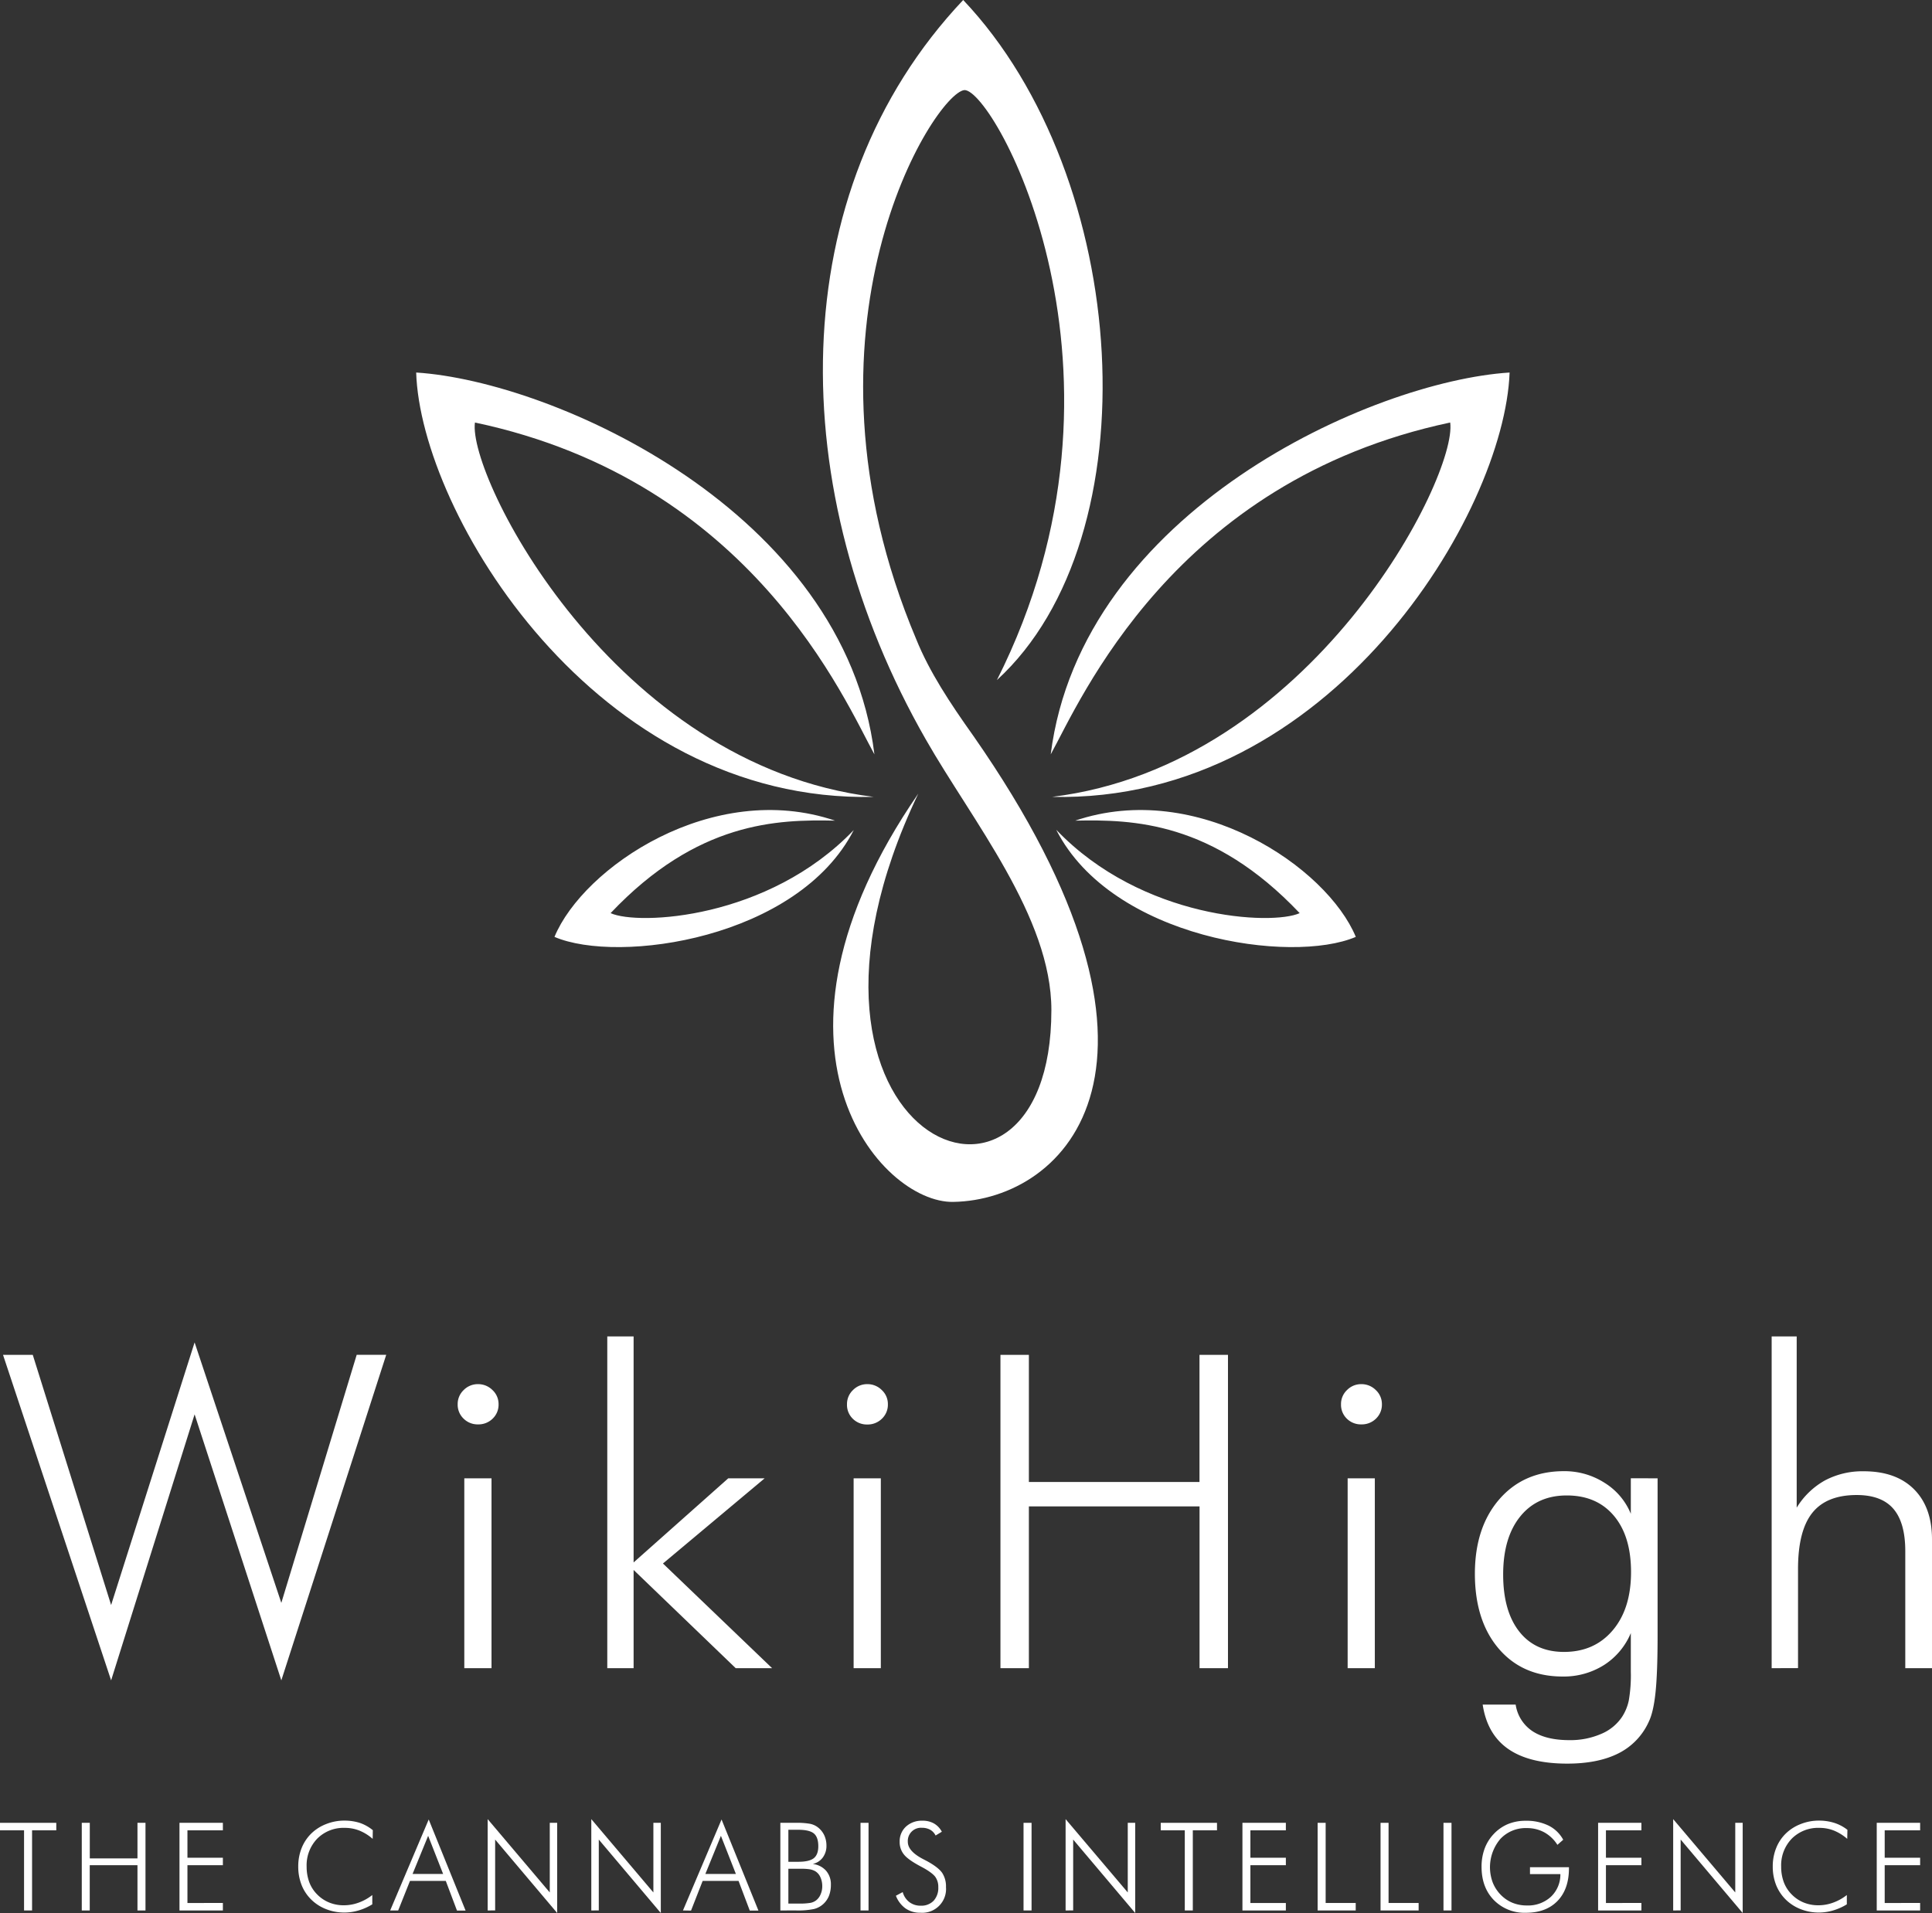 <svg id="Capa_1" data-name="Capa 1" xmlns="http://www.w3.org/2000/svg" viewBox="0 0 722.94 716.01"><rect x="0" y="0" width="722.94" height="716.01" fill="#333333" stroke="none"/><defs><style>.cls-1,.cls-2{fill:#fff;}.cls-2{fill-rule:evenodd;}</style></defs><path class="cls-1" d="M41.58,628.93,1.13,507.09H12.26l29.32,93.64,31.24-98.29,32.45,97.49,28.2-92.84h11.05L105.27,628.93,72.82,529.36Z"/><path class="cls-1" d="M171.26,525.59a7.2,7.2,0,0,1,2.24-5.32,7.41,7.41,0,0,1,5.37-2.21,7.55,7.55,0,0,1,5.41,2.21,7.13,7.13,0,0,1,2.28,5.32,7.21,7.21,0,0,1-2.2,5.37,7.53,7.53,0,0,1-5.49,2.16,7.43,7.43,0,0,1-5.41-2.16A7.21,7.21,0,0,1,171.26,525.59Zm2.48,98.78V553.31h10.18v71.06Z"/><path class="cls-1" d="M227.24,624.37V500.2h9.85v84.59l35.41-31.48h13.62l-38.05,31.88,40.85,39.18H275.3L237.09,587.6v36.77Z"/><path class="cls-1" d="M316.94,525.59a7.2,7.2,0,0,1,2.24-5.32,7.41,7.41,0,0,1,5.37-2.21,7.53,7.53,0,0,1,5.41,2.21,7.13,7.13,0,0,1,2.28,5.32A7.21,7.21,0,0,1,330,531a7.53,7.53,0,0,1-5.49,2.16,7.43,7.43,0,0,1-5.41-2.16A7.21,7.21,0,0,1,316.94,525.59Zm2.48,98.78V553.31H329.6v71.06Z"/><path class="cls-1" d="M374.36,624.37V507.09H385v47.58h63.84V507.09h10.66V624.37H448.86V563.81H385v60.56Z"/><path class="cls-1" d="M501.8,525.59a7.16,7.16,0,0,1,2.24-5.32,7.38,7.38,0,0,1,5.37-2.21,7.51,7.51,0,0,1,5.4,2.21,7.14,7.14,0,0,1,2.29,5.32,7.22,7.22,0,0,1-2.21,5.37,7.53,7.53,0,0,1-5.48,2.16A7.43,7.43,0,0,1,504,531,7.21,7.21,0,0,1,501.8,525.59Zm2.48,98.78V553.31h10.17v71.06Z"/><path class="cls-1" d="M620.26,553.31V612q0,14-.77,21.39t-2.52,11a24.44,24.44,0,0,1-11.29,11.82q-7.62,3.88-19.23,3.88-14.18,0-22.07-5.48T554.81,638h12.34a14.46,14.46,0,0,0,6.28,9.94q5.1,3.36,13.82,3.36A28.89,28.89,0,0,0,599.07,649a17.52,17.52,0,0,0,7.89-6.41,17.92,17.92,0,0,0,2.52-6.13,55,55,0,0,0,.76-10.77V611.23a26.14,26.14,0,0,1-10,11.94,28.18,28.18,0,0,1-15.5,4.32q-15,0-23.91-10.41t-8.94-28q0-17.39,9.14-27.92t24.19-10.53A27.8,27.8,0,0,1,600.43,555a24.55,24.55,0,0,1,9.81,11.58v-13.3Zm-34,6.41q-11.06,0-17.42,7.89t-6.37,21.67q0,13.69,6,21.35t16.78,7.65q11.37,0,18.22-8.09t6.85-21.79q0-13.46-6.41-21.07T586.29,559.72Z"/><path class="cls-1" d="M662.94,624.37V500.2h9.37v64.09a28.89,28.89,0,0,1,10.61-10.22,29.93,29.93,0,0,1,14.46-3.4q12.11,0,18.83,6.73t6.73,18.74v48.23h-10V580.55q0-10.65-4.44-15.82t-13.74-5.17q-11.29,0-16.62,6.69t-5.33,21v37.09Z"/><path class="cls-1" d="M9,715.05v-30H0v-2.8H21.06v2.8H12v30Z"/><path class="cls-1" d="M30.6,715.05v-32.8h3v13.31H51.44V682.25h3v32.8h-3V698.11H33.58v16.94Z"/><path class="cls-1" d="M67.16,715.05v-32.8H83.4v2.8H70.14v10.26H83.4v2.8H70.14v14.14H83.4v2.8Z"/><path class="cls-1" d="M139.45,688.25a17.55,17.55,0,0,0-5-3.11,14.52,14.52,0,0,0-5.37-1,13.86,13.86,0,0,0-10.34,4,14.33,14.33,0,0,0-4,10.51,16.77,16.77,0,0,0,1,5.85,13,13,0,0,0,3,4.61,13.34,13.34,0,0,0,4.52,3,14.29,14.29,0,0,0,5.45,1,16.09,16.09,0,0,0,5.52-1,18.17,18.17,0,0,0,5.08-2.84v3.49a21.14,21.14,0,0,1-5.12,2.28,18.83,18.83,0,0,1-5.34.79,18.43,18.43,0,0,1-6.81-1.27,16.34,16.34,0,0,1-5.58-3.59,15.75,15.75,0,0,1-3.63-5.51,18.7,18.7,0,0,1-1.23-6.88,18.5,18.5,0,0,1,1.26-6.86,15.84,15.84,0,0,1,3.64-5.49,16.51,16.51,0,0,1,5.57-3.53,18.23,18.23,0,0,1,6.78-1.28,19,19,0,0,1,5.81.86A15.69,15.69,0,0,1,139.5,685Z"/><path class="cls-1" d="M146,715.05,160.42,681l13.8,34.1H171l-4.19-11.11h-13.4L149,715.05Zm8.38-13.67h11.43l-5.6-14.27Z"/><path class="cls-1" d="M182.48,715.05V680.86l23.24,27.45V682.25h2.77V716l-23.21-27.49v26.53Z"/><path class="cls-1" d="M221.26,715.05V680.86l23.23,27.45V682.25h2.78V716l-23.21-27.49v26.53Z"/><path class="cls-1" d="M255.56,715.05,270,681l13.8,34.1h-3.24l-4.2-11.11H262.93l-4.35,11.11Zm8.38-13.67h11.42l-5.6-14.27Z"/><path class="cls-1" d="M292,715.05v-32.8h5.69a28.49,28.49,0,0,1,5.4.36,7.11,7.11,0,0,1,2.82,1.23,8.11,8.11,0,0,1,2.49,3,9.13,9.13,0,0,1,.85,3.94,7.25,7.25,0,0,1-1.37,4.45,6.37,6.37,0,0,1-3.76,2.42,7.86,7.86,0,0,1,5,2.54,7.68,7.68,0,0,1,1.79,5.22,11.31,11.31,0,0,1-.69,4.09,8.27,8.27,0,0,1-2.11,3.1,8.13,8.13,0,0,1-3.45,1.89,29.38,29.38,0,0,1-6.88.55Zm3-18.22h3.72q4.09,0,5.79-1.34c1.12-.9,1.69-2.39,1.69-4.48q0-3.39-1.65-4.77t-5.83-1.39H295Zm0,15.64h3.81a24.66,24.66,0,0,0,4.48-.27,5.14,5.14,0,0,0,2.08-.92,5.47,5.47,0,0,0,1.68-2.23,7.38,7.38,0,0,0,.63-3,8,8,0,0,0-.7-3.46,4.87,4.87,0,0,0-1.92-2.23,6.44,6.44,0,0,0-2-.71,22.1,22.1,0,0,0-3.59-.21H295Z"/><path class="cls-1" d="M322,715.05v-32.8h3v32.8Z"/><path class="cls-1" d="M335.24,709.54l2.55-1.37a7,7,0,0,0,2.48,3.75,6.78,6.78,0,0,0,4.22,1.34,6.35,6.35,0,0,0,4.86-1.84,7.07,7.07,0,0,0,1.75-5.09,6.36,6.36,0,0,0-1.18-3.94c-.78-1-2.47-2.26-5.05-3.63q-5-2.62-6.59-4.62a7.28,7.28,0,0,1-1.63-4.79,7.42,7.42,0,0,1,2.36-5.69,8.68,8.68,0,0,1,6.13-2.2,8.47,8.47,0,0,1,4.29,1,7.73,7.73,0,0,1,3,3.12L350.09,687a5,5,0,0,0-2-2.15,6.24,6.24,0,0,0-3.1-.74,4.93,4.93,0,0,0-5.29,5.26q0,3.47,5.69,6.44c.69.35,1.21.63,1.57.82,2.8,1.54,4.66,3,5.6,4.36a9.21,9.21,0,0,1,1.42,5.32,8.91,8.91,0,0,1-9.59,9.59,9.39,9.39,0,0,1-5.53-1.6A10.4,10.4,0,0,1,335.24,709.54Z"/><path class="cls-1" d="M383,715.05v-32.8h3v32.8Z"/><path class="cls-1" d="M398.74,715.05V680.86L422,708.31V682.25h2.78V716l-23.21-27.49v26.53Z"/><path class="cls-1" d="M443.34,715.05v-30h-9v-2.8h21.05v2.8h-9.05v30Z"/><path class="cls-1" d="M464.91,715.05v-32.8h16.25v2.8H467.89v10.26h13.27v2.8H467.89v14.14h13.27v2.8Z"/><path class="cls-1" d="M493.05,715.05v-32.8h3v30h11.25v2.8Z"/><path class="cls-1" d="M516.59,715.05v-32.8h3v30h11.25v2.8Z"/><path class="cls-1" d="M540.14,715.05v-32.8h3v32.8Z"/><path class="cls-1" d="M582.77,690.49a13.6,13.6,0,0,0-4.91-4.68,13.46,13.46,0,0,0-6.56-1.59,12.93,12.93,0,0,0-9.93,4.12,16.38,16.38,0,0,0-2.81,16.22,13.77,13.77,0,0,0,3,4.62,13,13,0,0,0,4.41,3,14.13,14.13,0,0,0,5.36,1,12.61,12.61,0,0,0,9-3.25,11.4,11.4,0,0,0,3.55-8.49H572.51v-2.58h14.58v.36q0,7.85-4.28,12.27T571,715.92A16.07,16.07,0,0,1,559,711.17c-3.08-3.16-4.61-7.32-4.61-12.45A19.28,19.28,0,0,1,555.5,692a16,16,0,0,1,3.36-5.48,15.64,15.64,0,0,1,5.37-3.79,17.15,17.15,0,0,1,6.66-1.25,18.78,18.78,0,0,1,8.56,1.8,12.6,12.6,0,0,1,5.49,5.3Z"/><path class="cls-1" d="M598,715.05v-32.8H614.2v2.8H600.93v10.26H614.2v2.8H600.93v14.14H614.2v2.8Z"/><path class="cls-1" d="M626.09,715.05V680.86l23.23,27.45V682.25h2.78V716l-23.21-27.49v26.53Z"/><path class="cls-1" d="M691.22,688.25a17.69,17.69,0,0,0-5-3.11,14.57,14.57,0,0,0-5.38-1,13.88,13.88,0,0,0-10.34,4,14.33,14.33,0,0,0-4,10.51,16.54,16.54,0,0,0,1,5.85,13,13,0,0,0,3,4.61,13.3,13.3,0,0,0,4.51,3,14.38,14.38,0,0,0,5.46,1,16,16,0,0,0,5.51-1,18.22,18.22,0,0,0,5.09-2.84v3.49a21.31,21.31,0,0,1-5.12,2.28,18.84,18.84,0,0,1-5.35.79,18.5,18.5,0,0,1-6.81-1.27,16.53,16.53,0,0,1-5.58-3.59,16,16,0,0,1-3.63-5.51,18.7,18.7,0,0,1-1.23-6.88,18.31,18.31,0,0,1,1.27-6.86,15.56,15.56,0,0,1,3.64-5.49,16.42,16.42,0,0,1,5.57-3.53,18.22,18.22,0,0,1,6.77-1.28,19,19,0,0,1,5.82.86,15.64,15.64,0,0,1,4.87,2.59Z"/><path class="cls-1" d="M702.26,715.05v-32.8H718.5v2.8H705.24v10.26H718.5v2.8H705.24v14.14H718.5v2.8Z"/><path class="cls-2" d="M319.48,310.66c-20.82,40.71-88,50.3-112,40,10.76-26,59.18-59,105-43.51-21.52-.46-51.46.24-84,34.62,10.3,4.68,59,2.34,91-31.11Zm7.49-12.4c-104.34,2.34-169.6-106.43-171.24-158.83C207.19,142.7,316,191.36,327.2,282.35c-11-19.88-45.61-102.23-149.48-124.21-2.81,20.11,51.7,128.19,149.25,140.12Zm66.67,0C498,300.6,563,191.83,564.88,139.43c-51.47,3.27-160.25,51.93-171.71,142.92,11-19.88,45.85-102.23,149.48-124.21,2.81,20.11-51.69,128.19-149,140.12Zm-50.06-1.17c-65.27,94.75-14.27,153.23,13.1,152.76,42.34-.7,93.33-51.47,7.48-174.52-8.65-12.16-16.37-23.85-21.28-36-49.13-116.49,6.78-204.45,18-205.62,11.23-.24,70.18,105.74,12.16,220.83C431.53,201,423.35,66.43,360.42,0c-67.84,71.82-67.14,183.87-14,276.74,17.31,30.41,47,66.44,47,101.29,0,94.75-111.59,48.66-49.83-80.94Zm51.7,13.57c20.82,40.71,88,50.3,112.05,40-10.76-26-59.19-59-105-43.51,21.51-.46,51.46.24,84,34.62-10.3,4.68-58.95,2.34-91-31.11Z"/></svg>